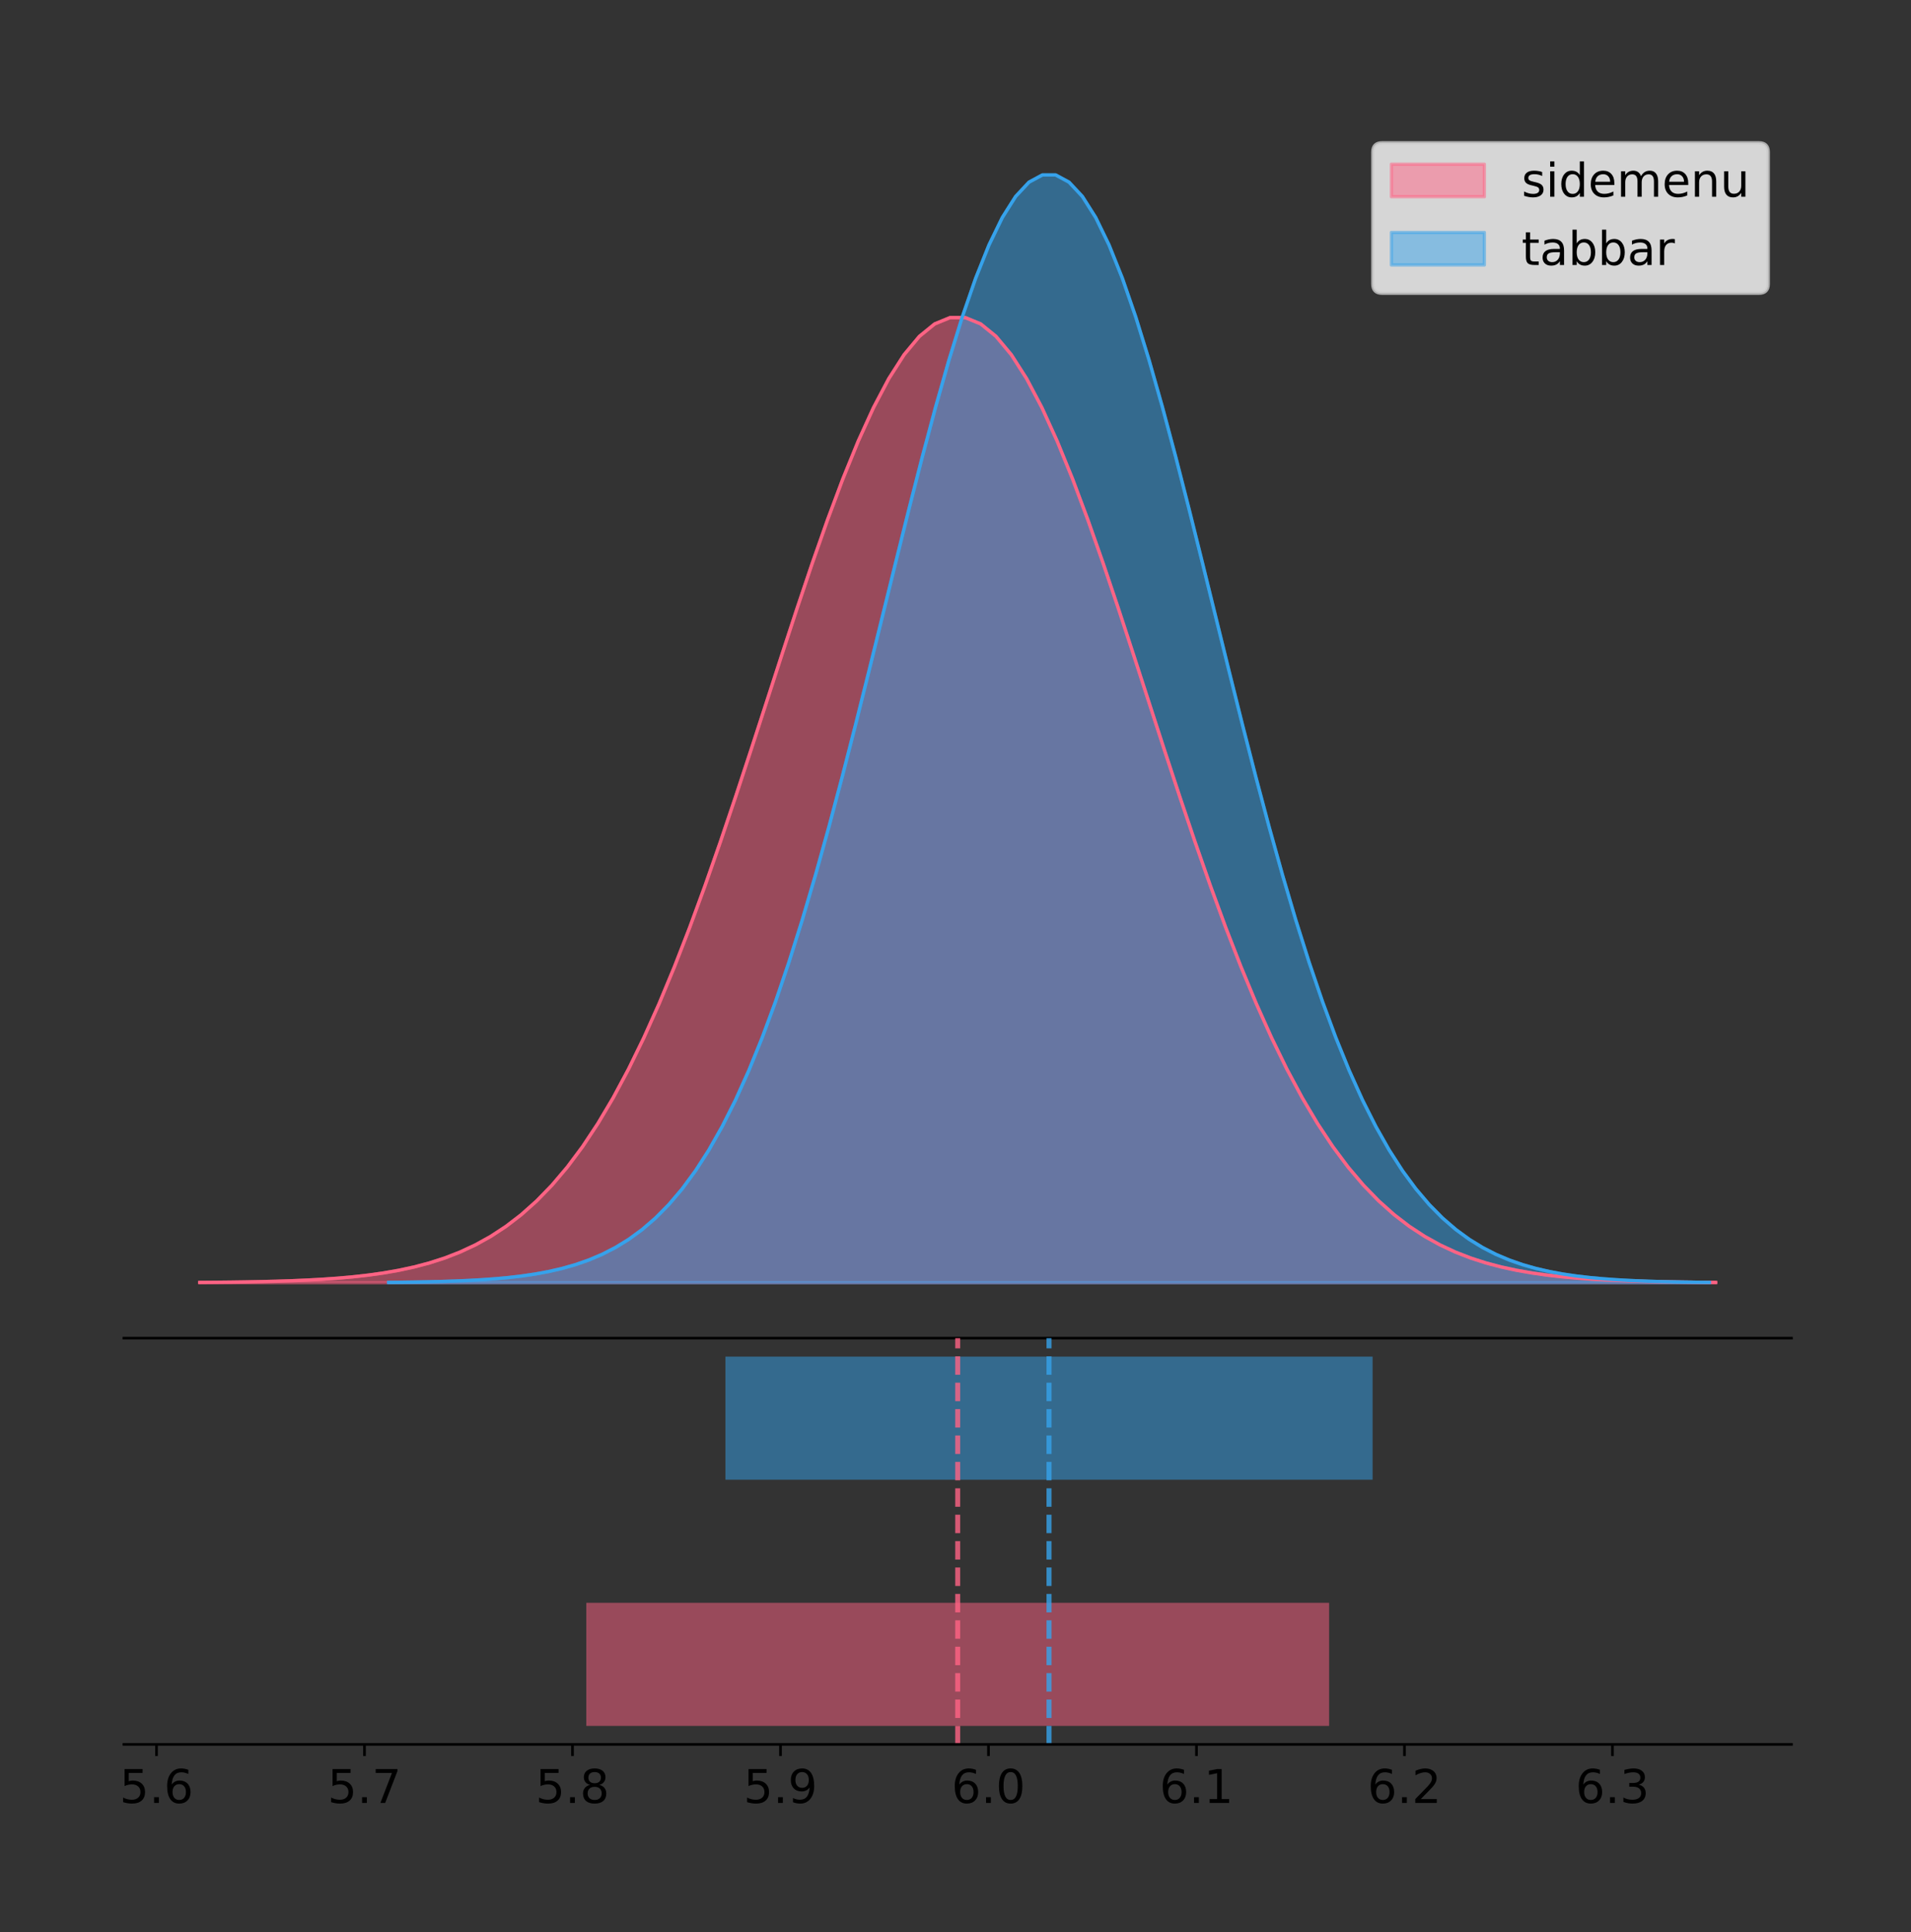 <?xml version="1.0" encoding="utf-8" standalone="no"?>
<!DOCTYPE svg PUBLIC "-//W3C//DTD SVG 1.1//EN"
  "http://www.w3.org/Graphics/SVG/1.1/DTD/svg11.dtd">
<!-- Created with matplotlib (https://matplotlib.org/) -->
<svg height="581.789pt" version="1.1" viewBox="0 0 575.523 581.789" width="575.523pt" xmlns="http://www.w3.org/2000/svg" xmlns:xlink="http://www.w3.org/1999/xlink">
 <rect x="0" y="0" width="575.523" height="581.789" fill="#333333" stroke="none"/>
 <defs>
  <style type="text/css">
*{stroke-linecap:butt;stroke-linejoin:round;}
  </style>
 </defs>
 <g id="figure_1">
  <g id="patch_1">
   <path d="M 0 581.789 
L 575.523 581.789 
L 575.523 0 
L 0 0 
z
" style="fill:none;"/>
  </g>
  <g id="axes_1">
   <g id="patch_2">
    <path d="M 37.323 402.93 
L 539.523 402.93 
L 539.523 36 
L 37.323 36 
z
" style="fill:none;"/>
   </g>
   <g id="PolyCollection_1">
    <defs>
     <path d="M 60.151 -195.538 
L 60.151 -195.636 
L 64.762 -195.672 
L 69.374 -195.722 
L 73.985 -195.788 
L 78.597 -195.875 
L 83.208 -195.991 
L 87.82 -196.141 
L 92.432 -196.337 
L 97.043 -196.589 
L 101.655 -196.912 
L 106.266 -197.322 
L 110.878 -197.839 
L 115.489 -198.487 
L 120.101 -199.293 
L 124.713 -200.288 
L 129.324 -201.508 
L 133.936 -202.992 
L 138.547 -204.784 
L 143.159 -206.933 
L 147.77 -209.489 
L 152.382 -212.509 
L 156.994 -216.047 
L 161.605 -220.161 
L 166.217 -224.909 
L 170.828 -230.344 
L 175.44 -236.516 
L 180.051 -243.468 
L 184.663 -251.235 
L 189.275 -259.84 
L 193.886 -269.291 
L 198.498 -279.58 
L 203.109 -290.682 
L 207.721 -302.548 
L 212.332 -315.112 
L 216.944 -328.281 
L 221.555 -341.941 
L 226.167 -355.956 
L 230.779 -370.168 
L 235.39 -384.403 
L 240.002 -398.468 
L 244.613 -412.161 
L 249.225 -425.274 
L 253.836 -437.594 
L 258.448 -448.915 
L 263.06 -459.039 
L 267.671 -467.785 
L 272.283 -474.989 
L 276.894 -480.518 
L 281.506 -484.264 
L 286.117 -486.156 
L 290.729 -486.156 
L 295.341 -484.264 
L 299.952 -480.518 
L 304.564 -474.989 
L 309.175 -467.785 
L 313.787 -459.039 
L 318.398 -448.915 
L 323.01 -437.594 
L 327.622 -425.274 
L 332.233 -412.161 
L 336.845 -398.468 
L 341.456 -384.403 
L 346.068 -370.168 
L 350.679 -355.956 
L 355.291 -341.941 
L 359.903 -328.281 
L 364.514 -315.112 
L 369.126 -302.548 
L 373.737 -290.682 
L 378.349 -279.58 
L 382.96 -269.291 
L 387.572 -259.84 
L 392.184 -251.235 
L 396.795 -243.468 
L 401.407 -236.516 
L 406.018 -230.344 
L 410.63 -224.909 
L 415.241 -220.161 
L 419.853 -216.047 
L 424.465 -212.509 
L 429.076 -209.489 
L 433.688 -206.933 
L 438.299 -204.784 
L 442.911 -202.992 
L 447.522 -201.508 
L 452.134 -200.288 
L 456.746 -199.293 
L 461.357 -198.487 
L 465.969 -197.839 
L 470.58 -197.322 
L 475.192 -196.912 
L 479.803 -196.589 
L 484.415 -196.337 
L 489.027 -196.141 
L 493.638 -195.991 
L 498.25 -195.875 
L 502.861 -195.788 
L 507.473 -195.722 
L 512.084 -195.672 
L 516.696 -195.636 
L 516.696 -195.538 
L 516.696 -195.538 
L 512.084 -195.538 
L 507.473 -195.538 
L 502.861 -195.538 
L 498.25 -195.538 
L 493.638 -195.538 
L 489.027 -195.538 
L 484.415 -195.538 
L 479.803 -195.538 
L 475.192 -195.538 
L 470.58 -195.538 
L 465.969 -195.538 
L 461.357 -195.538 
L 456.746 -195.538 
L 452.134 -195.538 
L 447.522 -195.538 
L 442.911 -195.538 
L 438.299 -195.538 
L 433.688 -195.538 
L 429.076 -195.538 
L 424.465 -195.538 
L 419.853 -195.538 
L 415.241 -195.538 
L 410.63 -195.538 
L 406.018 -195.538 
L 401.407 -195.538 
L 396.795 -195.538 
L 392.184 -195.538 
L 387.572 -195.538 
L 382.96 -195.538 
L 378.349 -195.538 
L 373.737 -195.538 
L 369.126 -195.538 
L 364.514 -195.538 
L 359.903 -195.538 
L 355.291 -195.538 
L 350.679 -195.538 
L 346.068 -195.538 
L 341.456 -195.538 
L 336.845 -195.538 
L 332.233 -195.538 
L 327.622 -195.538 
L 323.01 -195.538 
L 318.398 -195.538 
L 313.787 -195.538 
L 309.175 -195.538 
L 304.564 -195.538 
L 299.952 -195.538 
L 295.341 -195.538 
L 290.729 -195.538 
L 286.117 -195.538 
L 281.506 -195.538 
L 276.894 -195.538 
L 272.283 -195.538 
L 267.671 -195.538 
L 263.06 -195.538 
L 258.448 -195.538 
L 253.836 -195.538 
L 249.225 -195.538 
L 244.613 -195.538 
L 240.002 -195.538 
L 235.39 -195.538 
L 230.779 -195.538 
L 226.167 -195.538 
L 221.555 -195.538 
L 216.944 -195.538 
L 212.332 -195.538 
L 207.721 -195.538 
L 203.109 -195.538 
L 198.498 -195.538 
L 193.886 -195.538 
L 189.275 -195.538 
L 184.663 -195.538 
L 180.051 -195.538 
L 175.44 -195.538 
L 170.828 -195.538 
L 166.217 -195.538 
L 161.605 -195.538 
L 156.994 -195.538 
L 152.382 -195.538 
L 147.77 -195.538 
L 143.159 -195.538 
L 138.547 -195.538 
L 133.936 -195.538 
L 129.324 -195.538 
L 124.713 -195.538 
L 120.101 -195.538 
L 115.489 -195.538 
L 110.878 -195.538 
L 106.266 -195.538 
L 101.655 -195.538 
L 97.043 -195.538 
L 92.432 -195.538 
L 87.82 -195.538 
L 83.208 -195.538 
L 78.597 -195.538 
L 73.985 -195.538 
L 69.374 -195.538 
L 64.762 -195.538 
L 60.151 -195.538 
z
" id="md75359b025" style="stroke:#ff6384;stroke-opacity:0.5;"/>
    </defs>
    <g clip-path="url(#pc67589c0a0)">
     <use style="fill:#ff6384;fill-opacity:0.5;stroke:#ff6384;stroke-opacity:0.5;" x="0" xlink:href="#md75359b025" y="581.789"/>
    </g>
   </g>
   <g id="PolyCollection_2">
    <defs>
     <path d="M 117.045 -195.538 
L 117.045 -195.65 
L 121.063 -195.692 
L 125.081 -195.749 
L 129.098 -195.825 
L 133.116 -195.925 
L 137.134 -196.058 
L 141.151 -196.23 
L 145.169 -196.455 
L 149.187 -196.744 
L 153.205 -197.115 
L 157.222 -197.585 
L 161.24 -198.179 
L 165.258 -198.923 
L 169.276 -199.848 
L 173.293 -200.99 
L 177.311 -202.39 
L 181.329 -204.093 
L 185.346 -206.151 
L 189.364 -208.617 
L 193.382 -211.552 
L 197.4 -215.017 
L 201.417 -219.078 
L 205.435 -223.801 
L 209.453 -229.25 
L 213.47 -235.488 
L 217.488 -242.572 
L 221.506 -250.552 
L 225.524 -259.468 
L 229.541 -269.344 
L 233.559 -280.192 
L 237.577 -292.002 
L 241.595 -304.744 
L 245.612 -318.365 
L 249.63 -332.786 
L 253.648 -347.901 
L 257.665 -363.58 
L 261.683 -379.667 
L 265.701 -395.98 
L 269.719 -412.318 
L 273.736 -428.462 
L 277.754 -444.18 
L 281.772 -459.23 
L 285.79 -473.372 
L 289.807 -486.366 
L 293.825 -497.987 
L 297.843 -508.025 
L 301.86 -516.294 
L 305.878 -522.64 
L 309.896 -526.94 
L 313.914 -529.111 
L 317.931 -529.111 
L 321.949 -526.94 
L 325.967 -522.64 
L 329.984 -516.294 
L 334.002 -508.025 
L 338.02 -497.987 
L 342.038 -486.366 
L 346.055 -473.372 
L 350.073 -459.23 
L 354.091 -444.18 
L 358.109 -428.462 
L 362.126 -412.318 
L 366.144 -395.98 
L 370.162 -379.667 
L 374.179 -363.58 
L 378.197 -347.901 
L 382.215 -332.786 
L 386.233 -318.365 
L 390.25 -304.744 
L 394.268 -292.002 
L 398.286 -280.192 
L 402.303 -269.344 
L 406.321 -259.468 
L 410.339 -250.552 
L 414.357 -242.572 
L 418.374 -235.488 
L 422.392 -229.25 
L 426.41 -223.801 
L 430.428 -219.078 
L 434.445 -215.017 
L 438.463 -211.552 
L 442.481 -208.617 
L 446.498 -206.151 
L 450.516 -204.093 
L 454.534 -202.39 
L 458.552 -200.99 
L 462.569 -199.848 
L 466.587 -198.923 
L 470.605 -198.179 
L 474.623 -197.585 
L 478.64 -197.115 
L 482.658 -196.744 
L 486.676 -196.455 
L 490.693 -196.23 
L 494.711 -196.058 
L 498.729 -195.925 
L 502.747 -195.825 
L 506.764 -195.749 
L 510.782 -195.692 
L 514.8 -195.65 
L 514.8 -195.538 
L 514.8 -195.538 
L 510.782 -195.538 
L 506.764 -195.538 
L 502.747 -195.538 
L 498.729 -195.538 
L 494.711 -195.538 
L 490.693 -195.538 
L 486.676 -195.538 
L 482.658 -195.538 
L 478.64 -195.538 
L 474.623 -195.538 
L 470.605 -195.538 
L 466.587 -195.538 
L 462.569 -195.538 
L 458.552 -195.538 
L 454.534 -195.538 
L 450.516 -195.538 
L 446.498 -195.538 
L 442.481 -195.538 
L 438.463 -195.538 
L 434.445 -195.538 
L 430.428 -195.538 
L 426.41 -195.538 
L 422.392 -195.538 
L 418.374 -195.538 
L 414.357 -195.538 
L 410.339 -195.538 
L 406.321 -195.538 
L 402.303 -195.538 
L 398.286 -195.538 
L 394.268 -195.538 
L 390.25 -195.538 
L 386.233 -195.538 
L 382.215 -195.538 
L 378.197 -195.538 
L 374.179 -195.538 
L 370.162 -195.538 
L 366.144 -195.538 
L 362.126 -195.538 
L 358.109 -195.538 
L 354.091 -195.538 
L 350.073 -195.538 
L 346.055 -195.538 
L 342.038 -195.538 
L 338.02 -195.538 
L 334.002 -195.538 
L 329.984 -195.538 
L 325.967 -195.538 
L 321.949 -195.538 
L 317.931 -195.538 
L 313.914 -195.538 
L 309.896 -195.538 
L 305.878 -195.538 
L 301.86 -195.538 
L 297.843 -195.538 
L 293.825 -195.538 
L 289.807 -195.538 
L 285.79 -195.538 
L 281.772 -195.538 
L 277.754 -195.538 
L 273.736 -195.538 
L 269.719 -195.538 
L 265.701 -195.538 
L 261.683 -195.538 
L 257.665 -195.538 
L 253.648 -195.538 
L 249.63 -195.538 
L 245.612 -195.538 
L 241.595 -195.538 
L 237.577 -195.538 
L 233.559 -195.538 
L 229.541 -195.538 
L 225.524 -195.538 
L 221.506 -195.538 
L 217.488 -195.538 
L 213.47 -195.538 
L 209.453 -195.538 
L 205.435 -195.538 
L 201.417 -195.538 
L 197.4 -195.538 
L 193.382 -195.538 
L 189.364 -195.538 
L 185.346 -195.538 
L 181.329 -195.538 
L 177.311 -195.538 
L 173.293 -195.538 
L 169.276 -195.538 
L 165.258 -195.538 
L 161.24 -195.538 
L 157.222 -195.538 
L 153.205 -195.538 
L 149.187 -195.538 
L 145.169 -195.538 
L 141.151 -195.538 
L 137.134 -195.538 
L 133.116 -195.538 
L 129.098 -195.538 
L 125.081 -195.538 
L 121.063 -195.538 
L 117.045 -195.538 
z
" id="m48c8149816" style="stroke:#36a2eb;stroke-opacity:0.5;"/>
    </defs>
    <g clip-path="url(#pc67589c0a0)">
     <use style="fill:#36a2eb;fill-opacity:0.5;stroke:#36a2eb;stroke-opacity:0.5;" x="0" xlink:href="#m48c8149816" y="581.789"/>
    </g>
   </g>
   <g id="line2d_1">
    <path clip-path="url(#pc67589c0a0)" d="M 60.151 386.154 
L 64.762 386.117 
L 69.374 386.068 
L 73.985 386.002 
L 78.597 385.914 
L 83.208 385.799 
L 87.82 385.648 
L 92.432 385.452 
L 97.043 385.2 
L 101.655 384.878 
L 106.266 384.468 
L 110.878 383.95 
L 115.489 383.302 
L 120.101 382.496 
L 124.713 381.501 
L 129.324 380.282 
L 133.936 378.798 
L 138.547 377.005 
L 143.159 374.857 
L 147.77 372.3 
L 152.382 369.281 
L 156.994 365.743 
L 161.605 361.628 
L 166.217 356.881 
L 170.828 351.446 
L 175.44 345.274 
L 180.051 338.321 
L 184.663 330.554 
L 189.275 321.949 
L 193.886 312.499 
L 198.498 302.209 
L 203.109 291.108 
L 207.721 279.241 
L 212.332 266.677 
L 216.944 253.508 
L 221.555 239.848 
L 226.167 225.833 
L 230.779 211.621 
L 235.39 197.387 
L 240.002 183.321 
L 244.613 169.628 
L 249.225 156.516 
L 253.836 144.195 
L 258.448 132.874 
L 263.06 122.75 
L 267.671 114.005 
L 272.283 106.8 
L 276.894 101.272 
L 281.506 97.525 
L 286.117 95.634 
L 290.729 95.634 
L 295.341 97.525 
L 299.952 101.272 
L 304.564 106.8 
L 309.175 114.005 
L 313.787 122.75 
L 318.398 132.874 
L 323.01 144.195 
L 327.622 156.516 
L 332.233 169.628 
L 336.845 183.321 
L 341.456 197.387 
L 346.068 211.621 
L 350.679 225.833 
L 355.291 239.848 
L 359.903 253.508 
L 364.514 266.677 
L 369.126 279.241 
L 373.737 291.108 
L 378.349 302.209 
L 382.96 312.499 
L 387.572 321.949 
L 392.184 330.554 
L 396.795 338.321 
L 401.407 345.274 
L 406.018 351.446 
L 410.63 356.881 
L 415.241 361.628 
L 419.853 365.743 
L 424.465 369.281 
L 429.076 372.3 
L 433.688 374.857 
L 438.299 377.005 
L 442.911 378.798 
L 447.522 380.282 
L 452.134 381.501 
L 456.746 382.496 
L 461.357 383.302 
L 465.969 383.95 
L 470.58 384.468 
L 475.192 384.878 
L 479.803 385.2 
L 484.415 385.452 
L 489.027 385.648 
L 493.638 385.799 
L 498.25 385.914 
L 502.861 386.002 
L 507.473 386.068 
L 512.084 386.117 
L 516.696 386.154 
" style="fill:none;stroke:#ff6384;stroke-linecap:square;"/>
   </g>
   <g id="line2d_2">
    <path clip-path="url(#pc67589c0a0)" d="M 117.045 386.139 
L 121.063 386.097 
L 125.081 386.04 
L 129.098 385.965 
L 133.116 385.864 
L 137.134 385.732 
L 141.151 385.559 
L 145.169 385.334 
L 149.187 385.045 
L 153.205 384.675 
L 157.222 384.204 
L 161.24 383.61 
L 165.258 382.867 
L 169.276 381.941 
L 173.293 380.799 
L 177.311 379.399 
L 181.329 377.696 
L 185.346 375.639 
L 189.364 373.172 
L 193.382 370.238 
L 197.4 366.772 
L 201.417 362.711 
L 205.435 357.989 
L 209.453 352.539 
L 213.47 346.301 
L 217.488 339.217 
L 221.506 331.237 
L 225.524 322.322 
L 229.541 312.445 
L 233.559 301.597 
L 237.577 289.787 
L 241.595 277.045 
L 245.612 263.424 
L 249.63 249.004 
L 253.648 233.888 
L 257.665 218.209 
L 261.683 202.123 
L 265.701 185.809 
L 269.719 169.471 
L 273.736 153.327 
L 277.754 137.61 
L 281.772 122.559 
L 285.79 108.418 
L 289.807 95.423 
L 293.825 83.803 
L 297.843 73.765 
L 301.86 65.495 
L 305.878 59.15 
L 309.896 54.85 
L 313.914 52.679 
L 317.931 52.679 
L 321.949 54.85 
L 325.967 59.15 
L 329.984 65.495 
L 334.002 73.765 
L 338.02 83.803 
L 342.038 95.423 
L 346.055 108.418 
L 350.073 122.559 
L 354.091 137.61 
L 358.109 153.327 
L 362.126 169.471 
L 366.144 185.809 
L 370.162 202.123 
L 374.179 218.209 
L 378.197 233.888 
L 382.215 249.004 
L 386.233 263.424 
L 390.25 277.045 
L 394.268 289.787 
L 398.286 301.597 
L 402.303 312.445 
L 406.321 322.322 
L 410.339 331.237 
L 414.357 339.217 
L 418.374 346.301 
L 422.392 352.539 
L 426.41 357.989 
L 430.428 362.711 
L 434.445 366.772 
L 438.463 370.238 
L 442.481 373.172 
L 446.498 375.639 
L 450.516 377.696 
L 454.534 379.399 
L 458.552 380.799 
L 462.569 381.941 
L 466.587 382.867 
L 470.605 383.61 
L 474.623 384.204 
L 478.64 384.675 
L 482.658 385.045 
L 486.676 385.334 
L 490.693 385.559 
L 494.711 385.732 
L 498.729 385.864 
L 502.747 385.965 
L 506.764 386.04 
L 510.782 386.097 
L 514.8 386.139 
" style="fill:none;stroke:#36a2eb;stroke-linecap:square;"/>
   </g>
   <g id="patch_3">
    <path d="M 37.323 402.93 
L 539.523 402.93 
" style="fill:none;stroke:#000000;stroke-linecap:square;stroke-linejoin:miter;stroke-width:0.8;"/>
   </g>
   <g id="legend_1">
    <g id="patch_4">
     <path d="M 416.242 88.299 
L 529.723 88.299 
Q 532.523 88.299 532.523 85.499 
L 532.523 45.8 
Q 532.523 43 529.723 43 
L 416.242 43 
Q 413.442 43 413.442 45.8 
L 413.442 85.499 
Q 413.442 88.299 416.242 88.299 
z
" style="fill:#ffffff;opacity:0.8;stroke:#cccccc;stroke-linejoin:miter;"/>
    </g>
    <g id="patch_5">
     <path d="M 419.042 59.238 
L 447.042 59.238 
L 447.042 49.438 
L 419.042 49.438 
z
" style="fill:#ff6384;opacity:0.5;stroke:#ff6384;stroke-linejoin:miter;"/>
    </g>
    <g id="text_1">
     <!-- sidemenu -->
     <defs>
      <path d="M 44.281 53.078 
L 44.281 44.578 
Q 40.484 46.531 36.375 47.5 
Q 32.281 48.484 27.875 48.484 
Q 21.188 48.484 17.844 46.438 
Q 14.5 44.391 14.5 40.281 
Q 14.5 37.156 16.891 35.375 
Q 19.281 33.594 26.516 31.984 
L 29.594 31.297 
Q 39.156 29.25 43.188 25.516 
Q 47.219 21.781 47.219 15.094 
Q 47.219 7.469 41.188 3.016 
Q 35.156 -1.422 24.609 -1.422 
Q 20.219 -1.422 15.453 -0.562 
Q 10.688 0.297 5.422 2 
L 5.422 11.281 
Q 10.406 8.688 15.234 7.391 
Q 20.062 6.109 24.812 6.109 
Q 31.156 6.109 34.562 8.281 
Q 37.984 10.453 37.984 14.406 
Q 37.984 18.062 35.516 20.016 
Q 33.062 21.969 24.703 23.781 
L 21.578 24.516 
Q 13.234 26.266 9.516 29.906 
Q 5.812 33.547 5.812 39.891 
Q 5.812 47.609 11.281 51.797 
Q 16.75 56 26.812 56 
Q 31.781 56 36.172 55.266 
Q 40.578 54.547 44.281 53.078 
z
" id="DejaVuSans-115"/>
      <path d="M 9.422 54.688 
L 18.406 54.688 
L 18.406 0 
L 9.422 0 
z
M 9.422 75.984 
L 18.406 75.984 
L 18.406 64.594 
L 9.422 64.594 
z
" id="DejaVuSans-105"/>
      <path d="M 45.406 46.391 
L 45.406 75.984 
L 54.391 75.984 
L 54.391 0 
L 45.406 0 
L 45.406 8.203 
Q 42.578 3.328 38.25 0.953 
Q 33.938 -1.422 27.875 -1.422 
Q 17.969 -1.422 11.734 6.484 
Q 5.516 14.406 5.516 27.297 
Q 5.516 40.188 11.734 48.094 
Q 17.969 56 27.875 56 
Q 33.938 56 38.25 53.625 
Q 42.578 51.266 45.406 46.391 
z
M 14.797 27.297 
Q 14.797 17.391 18.875 11.75 
Q 22.953 6.109 30.078 6.109 
Q 37.203 6.109 41.297 11.75 
Q 45.406 17.391 45.406 27.297 
Q 45.406 37.203 41.297 42.844 
Q 37.203 48.484 30.078 48.484 
Q 22.953 48.484 18.875 42.844 
Q 14.797 37.203 14.797 27.297 
z
" id="DejaVuSans-100"/>
      <path d="M 56.203 29.594 
L 56.203 25.203 
L 14.891 25.203 
Q 15.484 15.922 20.484 11.062 
Q 25.484 6.203 34.422 6.203 
Q 39.594 6.203 44.453 7.469 
Q 49.312 8.734 54.109 11.281 
L 54.109 2.781 
Q 49.266 0.734 44.188 -0.344 
Q 39.109 -1.422 33.891 -1.422 
Q 20.797 -1.422 13.156 6.188 
Q 5.516 13.812 5.516 26.812 
Q 5.516 40.234 12.766 48.109 
Q 20.016 56 32.328 56 
Q 43.359 56 49.781 48.891 
Q 56.203 41.797 56.203 29.594 
z
M 47.219 32.234 
Q 47.125 39.594 43.094 43.984 
Q 39.062 48.391 32.422 48.391 
Q 24.906 48.391 20.391 44.141 
Q 15.875 39.891 15.188 32.172 
z
" id="DejaVuSans-101"/>
      <path d="M 52 44.188 
Q 55.375 50.25 60.062 53.125 
Q 64.75 56 71.094 56 
Q 79.641 56 84.281 50.016 
Q 88.922 44.047 88.922 33.016 
L 88.922 0 
L 79.891 0 
L 79.891 32.719 
Q 79.891 40.578 77.094 44.375 
Q 74.312 48.188 68.609 48.188 
Q 61.625 48.188 57.562 43.547 
Q 53.516 38.922 53.516 30.906 
L 53.516 0 
L 44.484 0 
L 44.484 32.719 
Q 44.484 40.625 41.703 44.406 
Q 38.922 48.188 33.109 48.188 
Q 26.219 48.188 22.156 43.531 
Q 18.109 38.875 18.109 30.906 
L 18.109 0 
L 9.078 0 
L 9.078 54.688 
L 18.109 54.688 
L 18.109 46.188 
Q 21.188 51.219 25.484 53.609 
Q 29.781 56 35.688 56 
Q 41.656 56 45.828 52.969 
Q 50 49.953 52 44.188 
z
" id="DejaVuSans-109"/>
      <path d="M 54.891 33.016 
L 54.891 0 
L 45.906 0 
L 45.906 32.719 
Q 45.906 40.484 42.875 44.328 
Q 39.844 48.188 33.797 48.188 
Q 26.516 48.188 22.312 43.547 
Q 18.109 38.922 18.109 30.906 
L 18.109 0 
L 9.078 0 
L 9.078 54.688 
L 18.109 54.688 
L 18.109 46.188 
Q 21.344 51.125 25.703 53.562 
Q 30.078 56 35.797 56 
Q 45.219 56 50.047 50.172 
Q 54.891 44.344 54.891 33.016 
z
" id="DejaVuSans-110"/>
      <path d="M 8.5 21.578 
L 8.5 54.688 
L 17.484 54.688 
L 17.484 21.922 
Q 17.484 14.156 20.5 10.266 
Q 23.531 6.391 29.594 6.391 
Q 36.859 6.391 41.078 11.031 
Q 45.312 15.672 45.312 23.688 
L 45.312 54.688 
L 54.297 54.688 
L 54.297 0 
L 45.312 0 
L 45.312 8.406 
Q 42.047 3.422 37.719 1 
Q 33.406 -1.422 27.688 -1.422 
Q 18.266 -1.422 13.375 4.438 
Q 8.5 10.297 8.5 21.578 
z
M 31.109 56 
z
" id="DejaVuSans-117"/>
     </defs>
     <g transform="translate(458.242 59.238)scale(0.14 -0.14)">
      <use xlink:href="#DejaVuSans-115"/>
      <use x="52.1" xlink:href="#DejaVuSans-105"/>
      <use x="79.883" xlink:href="#DejaVuSans-100"/>
      <use x="143.359" xlink:href="#DejaVuSans-101"/>
      <use x="204.883" xlink:href="#DejaVuSans-109"/>
      <use x="302.295" xlink:href="#DejaVuSans-101"/>
      <use x="363.818" xlink:href="#DejaVuSans-110"/>
      <use x="427.197" xlink:href="#DejaVuSans-117"/>
     </g>
    </g>
    <g id="patch_6">
     <path d="M 419.042 79.787 
L 447.042 79.787 
L 447.042 69.987 
L 419.042 69.987 
z
" style="fill:#36a2eb;opacity:0.5;stroke:#36a2eb;stroke-linejoin:miter;"/>
    </g>
    <g id="text_2">
     <!-- tabbar -->
     <defs>
      <path d="M 18.312 70.219 
L 18.312 54.688 
L 36.812 54.688 
L 36.812 47.703 
L 18.312 47.703 
L 18.312 18.016 
Q 18.312 11.328 20.141 9.422 
Q 21.969 7.516 27.594 7.516 
L 36.812 7.516 
L 36.812 0 
L 27.594 0 
Q 17.188 0 13.234 3.875 
Q 9.281 7.766 9.281 18.016 
L 9.281 47.703 
L 2.688 47.703 
L 2.688 54.688 
L 9.281 54.688 
L 9.281 70.219 
z
" id="DejaVuSans-116"/>
      <path d="M 34.281 27.484 
Q 23.391 27.484 19.188 25 
Q 14.984 22.516 14.984 16.5 
Q 14.984 11.719 18.141 8.906 
Q 21.297 6.109 26.703 6.109 
Q 34.188 6.109 38.703 11.406 
Q 43.219 16.703 43.219 25.484 
L 43.219 27.484 
z
M 52.203 31.203 
L 52.203 0 
L 43.219 0 
L 43.219 8.297 
Q 40.141 3.328 35.547 0.953 
Q 30.953 -1.422 24.312 -1.422 
Q 15.922 -1.422 10.953 3.297 
Q 6 8.016 6 15.922 
Q 6 25.141 12.172 29.828 
Q 18.359 34.516 30.609 34.516 
L 43.219 34.516 
L 43.219 35.406 
Q 43.219 41.609 39.141 45 
Q 35.062 48.391 27.688 48.391 
Q 23 48.391 18.547 47.266 
Q 14.109 46.141 10.016 43.891 
L 10.016 52.203 
Q 14.938 54.109 19.578 55.047 
Q 24.219 56 28.609 56 
Q 40.484 56 46.344 49.844 
Q 52.203 43.703 52.203 31.203 
z
" id="DejaVuSans-97"/>
      <path d="M 48.688 27.297 
Q 48.688 37.203 44.609 42.844 
Q 40.531 48.484 33.406 48.484 
Q 26.266 48.484 22.188 42.844 
Q 18.109 37.203 18.109 27.297 
Q 18.109 17.391 22.188 11.75 
Q 26.266 6.109 33.406 6.109 
Q 40.531 6.109 44.609 11.75 
Q 48.688 17.391 48.688 27.297 
z
M 18.109 46.391 
Q 20.953 51.266 25.266 53.625 
Q 29.594 56 35.594 56 
Q 45.562 56 51.781 48.094 
Q 58.016 40.188 58.016 27.297 
Q 58.016 14.406 51.781 6.484 
Q 45.562 -1.422 35.594 -1.422 
Q 29.594 -1.422 25.266 0.953 
Q 20.953 3.328 18.109 8.203 
L 18.109 0 
L 9.078 0 
L 9.078 75.984 
L 18.109 75.984 
z
" id="DejaVuSans-98"/>
      <path d="M 41.109 46.297 
Q 39.594 47.172 37.812 47.578 
Q 36.031 48 33.891 48 
Q 26.266 48 22.188 43.047 
Q 18.109 38.094 18.109 28.812 
L 18.109 0 
L 9.078 0 
L 9.078 54.688 
L 18.109 54.688 
L 18.109 46.188 
Q 20.953 51.172 25.484 53.578 
Q 30.031 56 36.531 56 
Q 37.453 56 38.578 55.875 
Q 39.703 55.766 41.062 55.516 
z
" id="DejaVuSans-114"/>
     </defs>
     <g transform="translate(458.242 79.787)scale(0.14 -0.14)">
      <use xlink:href="#DejaVuSans-116"/>
      <use x="39.209" xlink:href="#DejaVuSans-97"/>
      <use x="100.488" xlink:href="#DejaVuSans-98"/>
      <use x="163.965" xlink:href="#DejaVuSans-98"/>
      <use x="227.441" xlink:href="#DejaVuSans-97"/>
      <use x="288.721" xlink:href="#DejaVuSans-114"/>
     </g>
    </g>
   </g>
  </g>
  <g id="axes_2">
   <g id="patch_7">
    <path d="M 37.323 525.24 
L 539.523 525.24 
L 539.523 402.93 
L 37.323 402.93 
z
" style="fill:none;"/>
   </g>
   <g id="patch_8">
    <path clip-path="url(#p883c8bd172)" d="M 176.57 519.68 
L 400.277 519.68 
L 400.277 482.617 
L 176.57 482.617 
z
" style="fill:#ff6384;opacity:0.5;"/>
   </g>
   <g id="patch_9">
    <path clip-path="url(#p883c8bd172)" d="M 218.473 445.553 
L 413.372 445.553 
L 413.372 408.49 
L 218.473 408.49 
z
" style="fill:#36a2eb;opacity:0.5;"/>
   </g>
   <g id="matplotlib.axis_1">
    <g id="xtick_1">
     <g id="line2d_3">
      <defs>
       <path d="M 0 0 
L 0 3.5 
" id="m97eccad78b" style="stroke:#000000;stroke-width:0.8;"/>
      </defs>
      <g>
       <use style="stroke:#000000;stroke-width:0.8;" x="47.132" xlink:href="#m97eccad78b" y="525.24"/>
      </g>
     </g>
     <g id="text_3">
      <!-- 5.6 -->
      <defs>
       <path d="M 10.797 72.906 
L 49.516 72.906 
L 49.516 64.594 
L 19.828 64.594 
L 19.828 46.734 
Q 21.969 47.469 24.109 47.828 
Q 26.266 48.188 28.422 48.188 
Q 40.625 48.188 47.75 41.5 
Q 54.891 34.812 54.891 23.391 
Q 54.891 11.625 47.562 5.094 
Q 40.234 -1.422 26.906 -1.422 
Q 22.312 -1.422 17.547 -0.641 
Q 12.797 0.141 7.719 1.703 
L 7.719 11.625 
Q 12.109 9.234 16.797 8.062 
Q 21.484 6.891 26.703 6.891 
Q 35.156 6.891 40.078 11.328 
Q 45.016 15.766 45.016 23.391 
Q 45.016 31 40.078 35.438 
Q 35.156 39.891 26.703 39.891 
Q 22.75 39.891 18.812 39.016 
Q 14.891 38.141 10.797 36.281 
z
" id="DejaVuSans-53"/>
       <path d="M 10.688 12.406 
L 21 12.406 
L 21 0 
L 10.688 0 
z
" id="DejaVuSans-46"/>
       <path d="M 33.016 40.375 
Q 26.375 40.375 22.484 35.828 
Q 18.609 31.297 18.609 23.391 
Q 18.609 15.531 22.484 10.953 
Q 26.375 6.391 33.016 6.391 
Q 39.656 6.391 43.531 10.953 
Q 47.406 15.531 47.406 23.391 
Q 47.406 31.297 43.531 35.828 
Q 39.656 40.375 33.016 40.375 
z
M 52.594 71.297 
L 52.594 62.312 
Q 48.875 64.062 45.094 64.984 
Q 41.312 65.922 37.594 65.922 
Q 27.828 65.922 22.672 59.328 
Q 17.531 52.734 16.797 39.406 
Q 19.672 43.656 24.016 45.922 
Q 28.375 48.188 33.594 48.188 
Q 44.578 48.188 50.953 41.516 
Q 57.328 34.859 57.328 23.391 
Q 57.328 12.156 50.688 5.359 
Q 44.047 -1.422 33.016 -1.422 
Q 20.359 -1.422 13.672 8.266 
Q 6.984 17.969 6.984 36.375 
Q 6.984 53.656 15.188 63.938 
Q 23.391 74.219 37.203 74.219 
Q 40.922 74.219 44.703 73.484 
Q 48.484 72.75 52.594 71.297 
z
" id="DejaVuSans-54"/>
      </defs>
      <g transform="translate(36 542.878)scale(0.14 -0.14)">
       <use xlink:href="#DejaVuSans-53"/>
       <use x="63.623" xlink:href="#DejaVuSans-46"/>
       <use x="95.41" xlink:href="#DejaVuSans-54"/>
      </g>
     </g>
    </g>
    <g id="xtick_2">
     <g id="line2d_4">
      <g>
       <use style="stroke:#000000;stroke-width:0.8;" x="109.773" xlink:href="#m97eccad78b" y="525.24"/>
      </g>
     </g>
     <g id="text_4">
      <!-- 5.7 -->
      <defs>
       <path d="M 8.203 72.906 
L 55.078 72.906 
L 55.078 68.703 
L 28.609 0 
L 18.312 0 
L 43.219 64.594 
L 8.203 64.594 
z
" id="DejaVuSans-55"/>
      </defs>
      <g transform="translate(98.64 542.878)scale(0.14 -0.14)">
       <use xlink:href="#DejaVuSans-53"/>
       <use x="63.623" xlink:href="#DejaVuSans-46"/>
       <use x="95.41" xlink:href="#DejaVuSans-55"/>
      </g>
     </g>
    </g>
    <g id="xtick_3">
     <g id="line2d_5">
      <g>
       <use style="stroke:#000000;stroke-width:0.8;" x="172.413" xlink:href="#m97eccad78b" y="525.24"/>
      </g>
     </g>
     <g id="text_5">
      <!-- 5.8 -->
      <defs>
       <path d="M 31.781 34.625 
Q 24.75 34.625 20.719 30.859 
Q 16.703 27.094 16.703 20.516 
Q 16.703 13.922 20.719 10.156 
Q 24.75 6.391 31.781 6.391 
Q 38.812 6.391 42.859 10.172 
Q 46.922 13.969 46.922 20.516 
Q 46.922 27.094 42.891 30.859 
Q 38.875 34.625 31.781 34.625 
z
M 21.922 38.812 
Q 15.578 40.375 12.031 44.719 
Q 8.5 49.078 8.5 55.328 
Q 8.5 64.062 14.719 69.141 
Q 20.953 74.219 31.781 74.219 
Q 42.672 74.219 48.875 69.141 
Q 55.078 64.062 55.078 55.328 
Q 55.078 49.078 51.531 44.719 
Q 48 40.375 41.703 38.812 
Q 48.828 37.156 52.797 32.312 
Q 56.781 27.484 56.781 20.516 
Q 56.781 9.906 50.312 4.234 
Q 43.844 -1.422 31.781 -1.422 
Q 19.734 -1.422 13.25 4.234 
Q 6.781 9.906 6.781 20.516 
Q 6.781 27.484 10.781 32.312 
Q 14.797 37.156 21.922 38.812 
z
M 18.312 54.391 
Q 18.312 48.734 21.844 45.562 
Q 25.391 42.391 31.781 42.391 
Q 38.141 42.391 41.719 45.562 
Q 45.312 48.734 45.312 54.391 
Q 45.312 60.062 41.719 63.234 
Q 38.141 66.406 31.781 66.406 
Q 25.391 66.406 21.844 63.234 
Q 18.312 60.062 18.312 54.391 
z
" id="DejaVuSans-56"/>
      </defs>
      <g transform="translate(161.281 542.878)scale(0.14 -0.14)">
       <use xlink:href="#DejaVuSans-53"/>
       <use x="63.623" xlink:href="#DejaVuSans-46"/>
       <use x="95.41" xlink:href="#DejaVuSans-56"/>
      </g>
     </g>
    </g>
    <g id="xtick_4">
     <g id="line2d_6">
      <g>
       <use style="stroke:#000000;stroke-width:0.8;" x="235.054" xlink:href="#m97eccad78b" y="525.24"/>
      </g>
     </g>
     <g id="text_6">
      <!-- 5.9 -->
      <defs>
       <path d="M 10.984 1.516 
L 10.984 10.5 
Q 14.703 8.734 18.5 7.812 
Q 22.312 6.891 25.984 6.891 
Q 35.75 6.891 40.891 13.453 
Q 46.047 20.016 46.781 33.406 
Q 43.953 29.203 39.594 26.953 
Q 35.25 24.703 29.984 24.703 
Q 19.047 24.703 12.672 31.312 
Q 6.297 37.938 6.297 49.422 
Q 6.297 60.641 12.938 67.422 
Q 19.578 74.219 30.609 74.219 
Q 43.266 74.219 49.922 64.516 
Q 56.594 54.828 56.594 36.375 
Q 56.594 19.141 48.406 8.859 
Q 40.234 -1.422 26.422 -1.422 
Q 22.703 -1.422 18.891 -0.688 
Q 15.094 0.047 10.984 1.516 
z
M 30.609 32.422 
Q 37.25 32.422 41.125 36.953 
Q 45.016 41.5 45.016 49.422 
Q 45.016 57.281 41.125 61.844 
Q 37.25 66.406 30.609 66.406 
Q 23.969 66.406 20.094 61.844 
Q 16.219 57.281 16.219 49.422 
Q 16.219 41.5 20.094 36.953 
Q 23.969 32.422 30.609 32.422 
z
" id="DejaVuSans-57"/>
      </defs>
      <g transform="translate(223.921 542.878)scale(0.14 -0.14)">
       <use xlink:href="#DejaVuSans-53"/>
       <use x="63.623" xlink:href="#DejaVuSans-46"/>
       <use x="95.41" xlink:href="#DejaVuSans-57"/>
      </g>
     </g>
    </g>
    <g id="xtick_5">
     <g id="line2d_7">
      <g>
       <use style="stroke:#000000;stroke-width:0.8;" x="297.694" xlink:href="#m97eccad78b" y="525.24"/>
      </g>
     </g>
     <g id="text_7">
      <!-- 6.0 -->
      <defs>
       <path d="M 31.781 66.406 
Q 24.172 66.406 20.328 58.906 
Q 16.5 51.422 16.5 36.375 
Q 16.5 21.391 20.328 13.891 
Q 24.172 6.391 31.781 6.391 
Q 39.453 6.391 43.281 13.891 
Q 47.125 21.391 47.125 36.375 
Q 47.125 51.422 43.281 58.906 
Q 39.453 66.406 31.781 66.406 
z
M 31.781 74.219 
Q 44.047 74.219 50.516 64.516 
Q 56.984 54.828 56.984 36.375 
Q 56.984 17.969 50.516 8.266 
Q 44.047 -1.422 31.781 -1.422 
Q 19.531 -1.422 13.062 8.266 
Q 6.594 17.969 6.594 36.375 
Q 6.594 54.828 13.062 64.516 
Q 19.531 74.219 31.781 74.219 
z
" id="DejaVuSans-48"/>
      </defs>
      <g transform="translate(286.562 542.878)scale(0.14 -0.14)">
       <use xlink:href="#DejaVuSans-54"/>
       <use x="63.623" xlink:href="#DejaVuSans-46"/>
       <use x="95.41" xlink:href="#DejaVuSans-48"/>
      </g>
     </g>
    </g>
    <g id="xtick_6">
     <g id="line2d_8">
      <g>
       <use style="stroke:#000000;stroke-width:0.8;" x="360.335" xlink:href="#m97eccad78b" y="525.24"/>
      </g>
     </g>
     <g id="text_8">
      <!-- 6.1 -->
      <defs>
       <path d="M 12.406 8.297 
L 28.516 8.297 
L 28.516 63.922 
L 10.984 60.406 
L 10.984 69.391 
L 28.422 72.906 
L 38.281 72.906 
L 38.281 8.297 
L 54.391 8.297 
L 54.391 0 
L 12.406 0 
z
" id="DejaVuSans-49"/>
      </defs>
      <g transform="translate(349.202 542.878)scale(0.14 -0.14)">
       <use xlink:href="#DejaVuSans-54"/>
       <use x="63.623" xlink:href="#DejaVuSans-46"/>
       <use x="95.41" xlink:href="#DejaVuSans-49"/>
      </g>
     </g>
    </g>
    <g id="xtick_7">
     <g id="line2d_9">
      <g>
       <use style="stroke:#000000;stroke-width:0.8;" x="422.975" xlink:href="#m97eccad78b" y="525.24"/>
      </g>
     </g>
     <g id="text_9">
      <!-- 6.2 -->
      <defs>
       <path d="M 19.188 8.297 
L 53.609 8.297 
L 53.609 0 
L 7.328 0 
L 7.328 8.297 
Q 12.938 14.109 22.625 23.891 
Q 32.328 33.688 34.812 36.531 
Q 39.547 41.844 41.422 45.531 
Q 43.312 49.219 43.312 52.781 
Q 43.312 58.594 39.234 62.25 
Q 35.156 65.922 28.609 65.922 
Q 23.969 65.922 18.812 64.312 
Q 13.672 62.703 7.812 59.422 
L 7.812 69.391 
Q 13.766 71.781 18.938 73 
Q 24.125 74.219 28.422 74.219 
Q 39.75 74.219 46.484 68.547 
Q 53.219 62.891 53.219 53.422 
Q 53.219 48.922 51.531 44.891 
Q 49.859 40.875 45.406 35.406 
Q 44.188 33.984 37.641 27.219 
Q 31.109 20.453 19.188 8.297 
z
" id="DejaVuSans-50"/>
      </defs>
      <g transform="translate(411.843 542.878)scale(0.14 -0.14)">
       <use xlink:href="#DejaVuSans-54"/>
       <use x="63.623" xlink:href="#DejaVuSans-46"/>
       <use x="95.41" xlink:href="#DejaVuSans-50"/>
      </g>
     </g>
    </g>
    <g id="xtick_8">
     <g id="line2d_10">
      <g>
       <use style="stroke:#000000;stroke-width:0.8;" x="485.615" xlink:href="#m97eccad78b" y="525.24"/>
      </g>
     </g>
     <g id="text_10">
      <!-- 6.3 -->
      <defs>
       <path d="M 40.578 39.312 
Q 47.656 37.797 51.625 33 
Q 55.609 28.219 55.609 21.188 
Q 55.609 10.406 48.188 4.484 
Q 40.766 -1.422 27.094 -1.422 
Q 22.516 -1.422 17.656 -0.516 
Q 12.797 0.391 7.625 2.203 
L 7.625 11.719 
Q 11.719 9.328 16.594 8.109 
Q 21.484 6.891 26.812 6.891 
Q 36.078 6.891 40.938 10.547 
Q 45.797 14.203 45.797 21.188 
Q 45.797 27.641 41.281 31.266 
Q 36.766 34.906 28.719 34.906 
L 20.219 34.906 
L 20.219 43.016 
L 29.109 43.016 
Q 36.375 43.016 40.234 45.922 
Q 44.094 48.828 44.094 54.297 
Q 44.094 59.906 40.109 62.906 
Q 36.141 65.922 28.719 65.922 
Q 24.656 65.922 20.016 65.031 
Q 15.375 64.156 9.812 62.312 
L 9.812 71.094 
Q 15.438 72.656 20.344 73.438 
Q 25.25 74.219 29.594 74.219 
Q 40.828 74.219 47.359 69.109 
Q 53.906 64.016 53.906 55.328 
Q 53.906 49.266 50.438 45.094 
Q 46.969 40.922 40.578 39.312 
z
" id="DejaVuSans-51"/>
      </defs>
      <g transform="translate(474.483 542.878)scale(0.14 -0.14)">
       <use xlink:href="#DejaVuSans-54"/>
       <use x="63.623" xlink:href="#DejaVuSans-46"/>
       <use x="95.41" xlink:href="#DejaVuSans-51"/>
      </g>
     </g>
    </g>
   </g>
   <g id="line2d_11">
    <path clip-path="url(#p883c8bd172)" d="M 288.423 525.24 
L 288.423 402.93 
" style="fill:none;stroke:#ff6384;stroke-dasharray:5.55,2.4;stroke-dashoffset:0;stroke-opacity:0.8;stroke-width:1.5;"/>
   </g>
   <g id="line2d_12">
    <path clip-path="url(#p883c8bd172)" d="M 315.922 525.24 
L 315.922 402.93 
" style="fill:none;stroke:#36a2eb;stroke-dasharray:5.55,2.4;stroke-dashoffset:0;stroke-opacity:0.8;stroke-width:1.5;"/>
   </g>
   <g id="patch_10">
    <path d="M 37.323 525.24 
L 539.523 525.24 
" style="fill:none;stroke:#000000;stroke-linecap:square;stroke-linejoin:miter;stroke-width:0.8;"/>
   </g>
  </g>
 </g>
 <defs>
  <clipPath id="pc67589c0a0">
   <rect height="366.93" width="502.2" x="37.323" y="36"/>
  </clipPath>
  <clipPath id="p883c8bd172">
   <rect height="122.31" width="502.2" x="37.323" y="402.93"/>
  </clipPath>
 </defs>
</svg>
